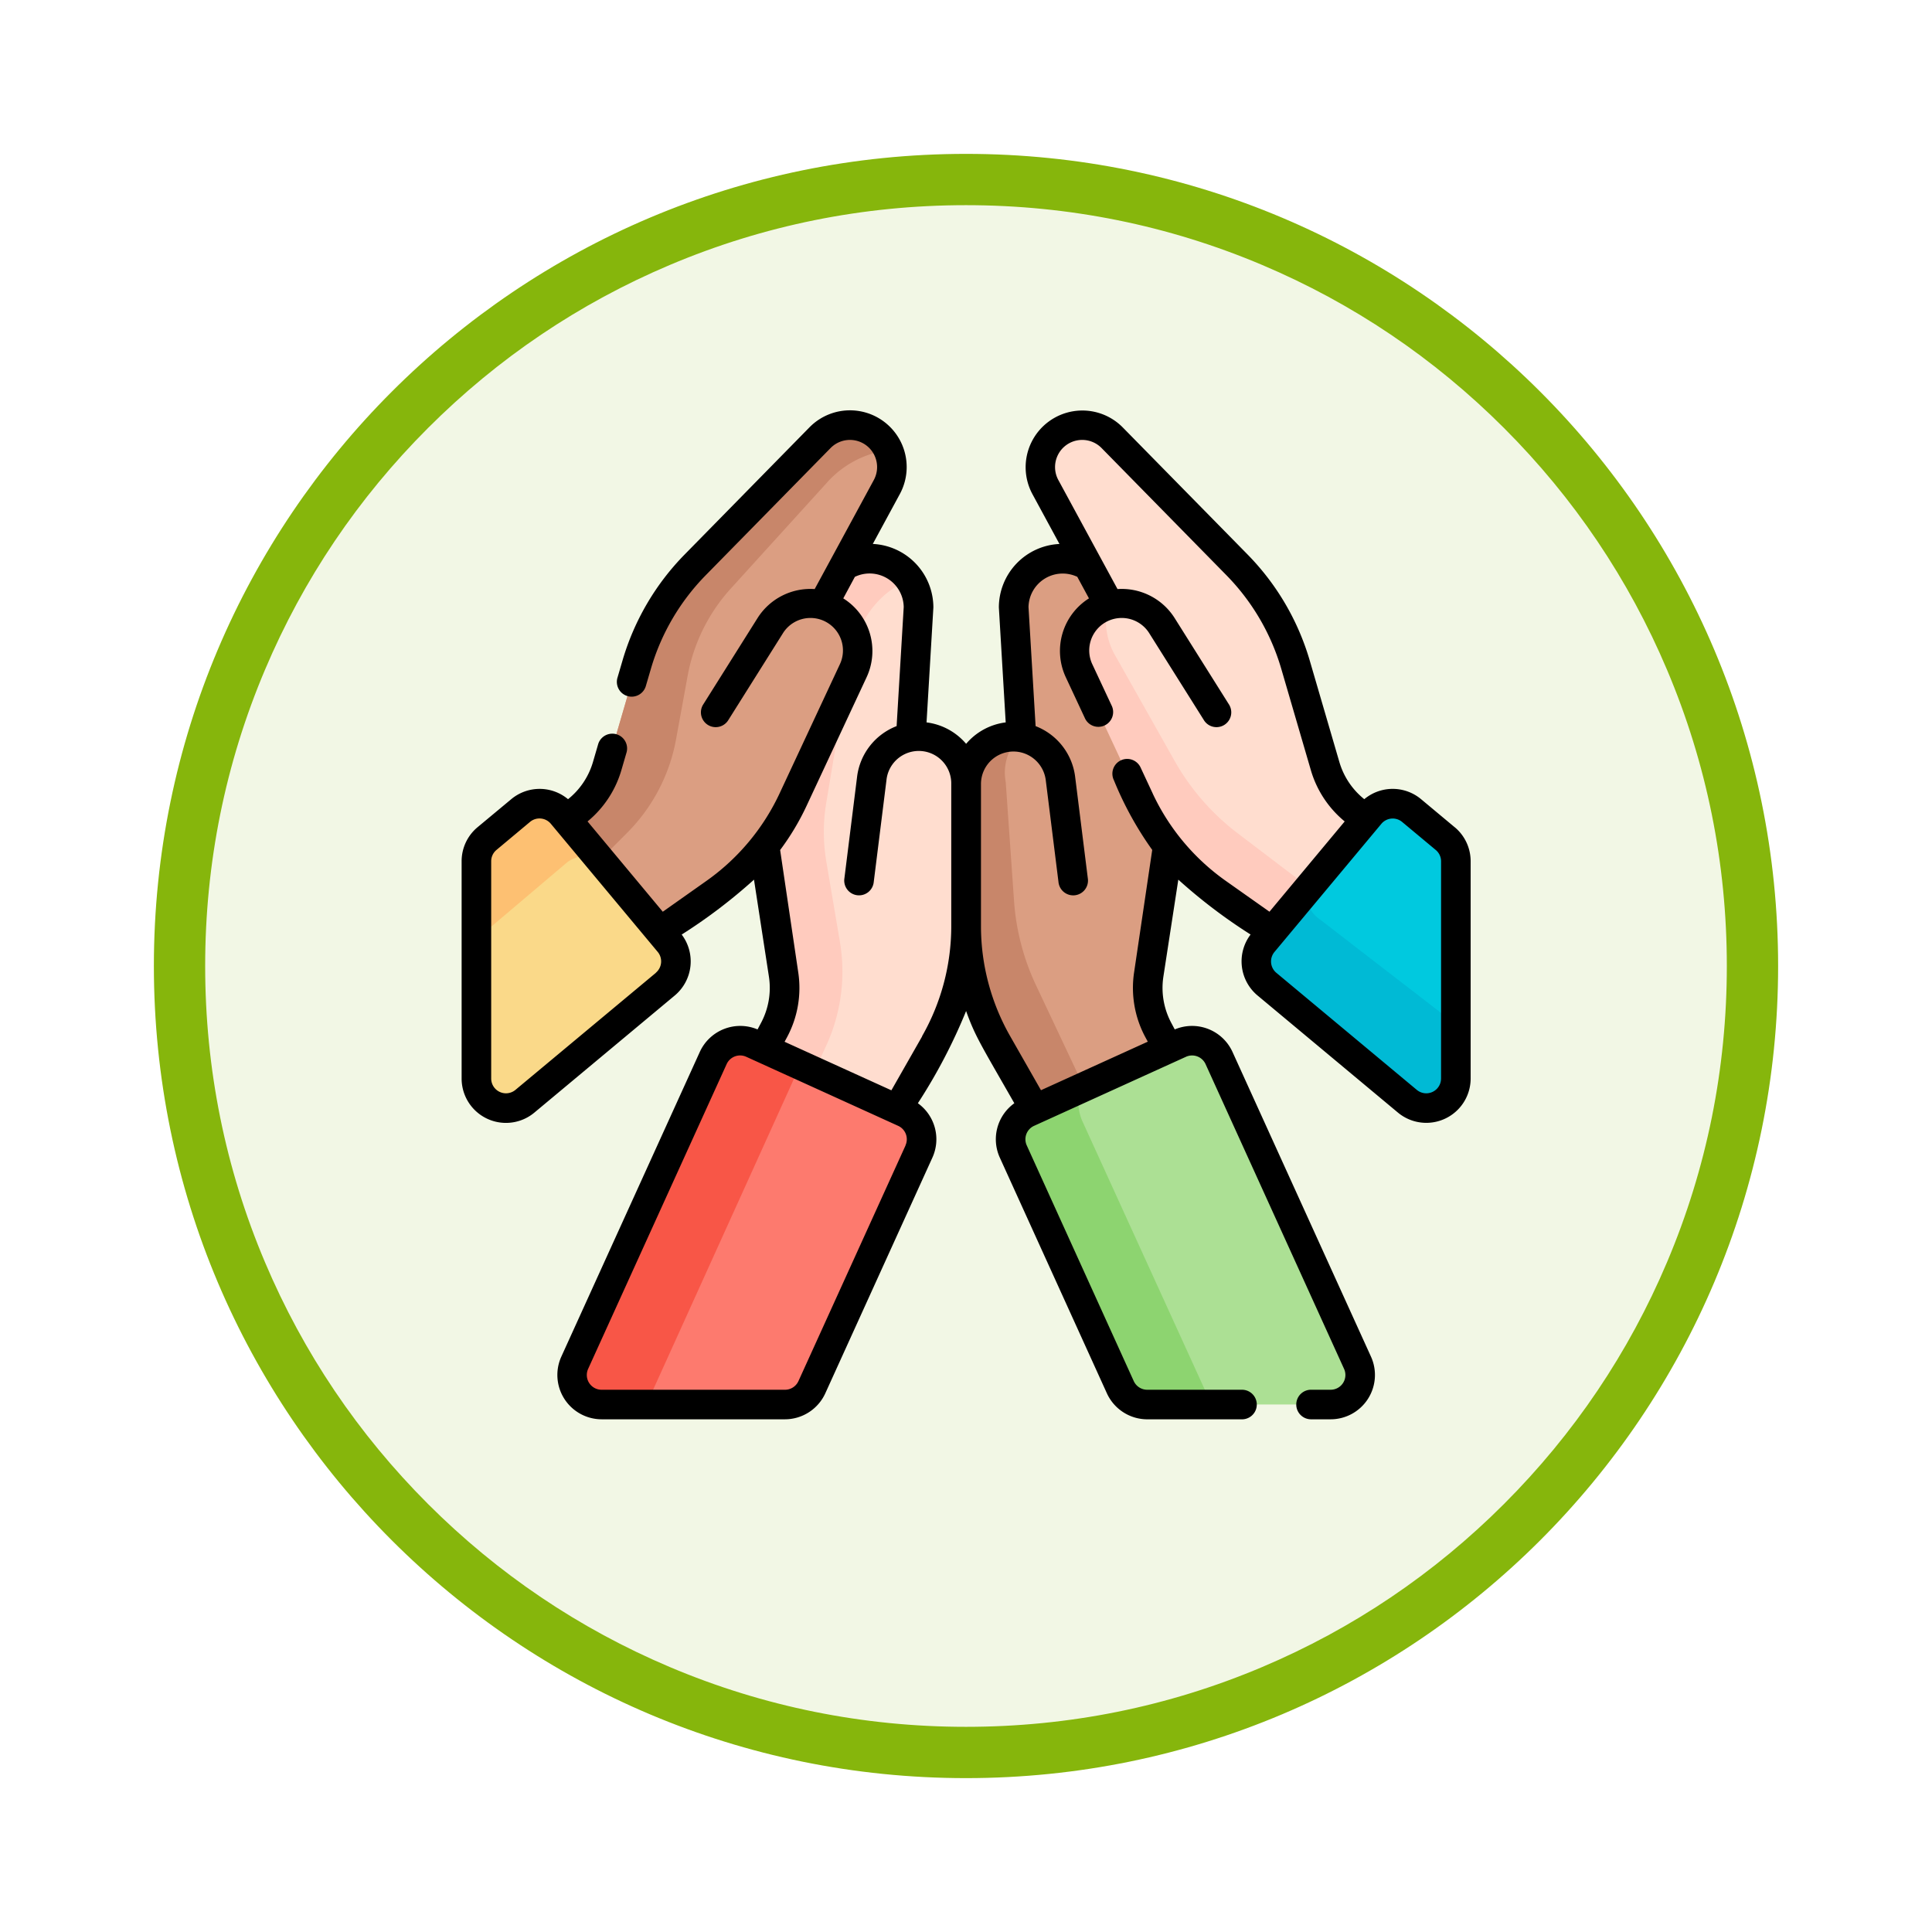 <svg xmlns="http://www.w3.org/2000/svg" xmlns:xlink="http://www.w3.org/1999/xlink" width="113" height="113" viewBox="0 0 113 113">
  <defs>
    <filter id="Trazado_982547" x="0" y="0" width="113" height="113" filterUnits="userSpaceOnUse">
      <feOffset dy="3" input="SourceAlpha"/>
      <feGaussianBlur stdDeviation="3" result="blur"/>
      <feFlood flood-opacity="0.161"/>
      <feComposite operator="in" in2="blur"/>
      <feComposite in="SourceGraphic"/>
    </filter>
  </defs>
  <g id="Grupo_1185227" data-name="Grupo 1185227" transform="translate(-1164 -1201)">
    <g id="Grupo_1180714" data-name="Grupo 1180714" transform="translate(-0.461 405)">
      <g id="Grupo_1174903" data-name="Grupo 1174903" transform="translate(0.461 -5152.015)">
        <g id="Grupo_1174056" data-name="Grupo 1174056" transform="translate(1173 5954.015)">
          <g id="Grupo_1172010" data-name="Grupo 1172010">
            <g id="Grupo_1171046" data-name="Grupo 1171046">
              <g id="Grupo_1148525" data-name="Grupo 1148525">
                <g transform="matrix(1, 0, 0, 1, -9, -6)" filter="url(#Trazado_982547)">
                  <g id="Trazado_982547-2" data-name="Trazado 982547" transform="translate(9 6)" fill="#f2f7e5">
                    <path d="M 47.5 93.5 C 41.289 93.5 35.265 92.284 29.595 89.886 C 24.118 87.569 19.198 84.252 14.973 80.027 C 10.748 75.802 7.431 70.882 5.114 65.405 C 2.716 59.735 1.5 53.711 1.5 47.5 C 1.5 41.289 2.716 35.265 5.114 29.595 C 7.431 24.118 10.748 19.198 14.973 14.973 C 19.198 10.748 24.118 7.431 29.595 5.114 C 35.265 2.716 41.289 1.5 47.5 1.5 C 53.711 1.5 59.735 2.716 65.405 5.114 C 70.882 7.431 75.802 10.748 80.027 14.973 C 84.252 19.198 87.569 24.118 89.886 29.595 C 92.284 35.265 93.5 41.289 93.5 47.5 C 93.5 53.711 92.284 59.735 89.886 65.405 C 87.569 70.882 84.252 75.802 80.027 80.027 C 75.802 84.252 70.882 87.569 65.405 89.886 C 59.735 92.284 53.711 93.5 47.5 93.5 Z" stroke="none"/>
                    <path d="M 47.5 3 C 41.491 3 35.664 4.176 30.18 6.496 C 24.881 8.737 20.122 11.946 16.034 16.034 C 11.946 20.122 8.737 24.881 6.496 30.18 C 4.176 35.664 3 41.491 3 47.5 C 3 53.509 4.176 59.336 6.496 64.82 C 8.737 70.119 11.946 74.878 16.034 78.966 C 20.122 83.054 24.881 86.263 30.18 88.504 C 35.664 90.824 41.491 92 47.5 92 C 53.509 92 59.336 90.824 64.82 88.504 C 70.119 86.263 74.878 83.054 78.966 78.966 C 83.054 74.878 86.263 70.119 88.504 64.82 C 90.824 59.336 92 53.509 92 47.5 C 92 41.491 90.824 35.664 88.504 30.18 C 86.263 24.881 83.054 20.122 78.966 16.034 C 74.878 11.946 70.119 8.737 64.82 6.496 C 59.336 4.176 53.509 3 47.5 3 M 47.5 0 C 73.734 0 95 21.266 95 47.5 C 95 73.734 73.734 95 47.5 95 C 21.266 95 0 73.734 0 47.5 C 0 21.266 21.266 0 47.5 0 Z" stroke="none" fill="#86b60c"/>
                  </g>
                </g>
              </g>
            </g>
          </g>
        </g>
      </g>
    </g>
    <g id="compromiso-de-los-empleados" transform="translate(1191 1224.998)">
      <g id="Grupo_1185226" data-name="Grupo 1185226" transform="translate(0.865 0.866)">
        <path id="Trazado_1041805" data-name="Trazado 1041805" d="M131.822,92.848,129.4,96.763a13.836,13.836,0,0,1-1.822,6.863l-5.122,8.961H112.91l1.188-2.206,4.063-7.547a5.189,5.189,0,0,0,.559-3.247l-.943-6.134a13.829,13.829,0,0,1,.627-6.707l2.6-9.387a2.857,2.857,0,0,1,5.606.935l-.447,7.426a2.767,2.767,0,0,1,3.233,2.726Z" transform="translate(-100.759 -67.455)" fill="#ffddcf"/>
        <path id="Trazado_1041806" data-name="Trazado 1041806" d="M131.643,81.743l-1.3,7.791a10.374,10.374,0,0,0,0,3.432l.8,4.734a10.375,10.375,0,0,1-.823,6.094l-4.089,8.8-.2.439s-.174-.159-.477-.439c-.5-.46-1.341-1.251-2.324-2.206l4.063-7.547a5.189,5.189,0,0,0,.559-3.247l-.943-6.134a13.829,13.829,0,0,1,.627-6.707l2.6-9.387a2.858,2.858,0,0,1,5.1-.866c-.874.325-3.1,1.509-3.589,5.247Z" transform="translate(-109.88 -67.455)" fill="#ffcbbe"/>
        <path id="Trazado_1041807" data-name="Trazado 1041807" d="M48.744,17.113l-.067.922a2.766,2.766,0,0,1,1.776,3.839l-3.517,7.534a13.845,13.845,0,0,1-4.556,5.448l-6.53,4.612-2.693-4.042L31.15,32.414l3.034-2.259a5.188,5.188,0,0,0,1.88-2.707L37.8,21.492A13.852,13.852,0,0,1,41.21,15.68l7.313-7.45a2.452,2.452,0,0,1,3.906,2.888L49.512,16.5Z" transform="translate(-28.424 -7.495)" fill="#db9e82"/>
        <path id="Trazado_1041808" data-name="Trazado 1041808" d="M52.517,8.96a5.826,5.826,0,0,0-3.655,1.971L43.3,17.057a10.374,10.374,0,0,0-2.523,5.109L40.1,25.877a10.375,10.375,0,0,1-2.869,5.473l-4.076,4.077L31.15,32.414l3.034-2.259a5.188,5.188,0,0,0,1.88-2.707L37.8,21.492A13.852,13.852,0,0,1,41.21,15.68l7.313-7.45a2.452,2.452,0,0,1,3.994.731Z" transform="translate(-28.424 -7.495)" fill="#c8866a"/>
        <path id="Trazado_1041809" data-name="Trazado 1041809" d="M76.314,326.305l-6.263,13.786a1.732,1.732,0,0,1-1.575,1.013H57.756a1.728,1.728,0,0,1-1.574-2.444l8.1-17.824a1.73,1.73,0,0,1,2.289-.859l.679.309.923.618,2.006.714.006,0,5.27,2.4A1.728,1.728,0,0,1,76.314,326.305Z" transform="translate(-50.431 -283.819)" fill="#fd7a6e"/>
        <path id="Trazado_1041810" data-name="Trazado 1041810" d="M70.179,321.618a1.023,1.023,0,0,0-1.267.637L60.376,341.1h-2.62a1.728,1.728,0,0,1-1.574-2.444l8.1-17.824a1.73,1.73,0,0,1,2.289-.859Z" transform="translate(-50.431 -283.819)" fill="#f85647"/>
        <path id="Trazado_1041811" data-name="Trazado 1041811" d="M18.553,210.126l-8.216,6.853A1.73,1.73,0,0,1,7.5,215.651V202.942a1.732,1.732,0,0,1,.621-1.328l1.964-1.638a1.729,1.729,0,0,1,2.436.22l.229.276.462.941,1.526,1.443h0l4.032,4.833A1.73,1.73,0,0,1,18.553,210.126Z" transform="translate(-7.5 -177.432)" fill="#fad989"/>
        <path id="Trazado_1041812" data-name="Trazado 1041812" d="M12.521,200.2l2.218,2.659a1.818,1.818,0,0,0-1.914.13L7.5,207.5v-4.553a1.732,1.732,0,0,1,.621-1.328l1.964-1.638A1.729,1.729,0,0,1,12.521,200.2Z" transform="translate(-7.5 -177.432)" fill="#fdc072"/>
        <path id="Trazado_1041813" data-name="Trazado 1041813" d="M272.461,112.588h-9.547l-.543-.95-4.579-8.012a13.836,13.836,0,0,1-1.823-6.863l.959-3.6-.959-4.714a2.768,2.768,0,0,1,3.1-2.746l.129.02.29-.848-.4-.9-.348-5.854a2.858,2.858,0,0,1,5.612-.76l2.6,9.387a13.829,13.829,0,0,1,.627,6.707l-.943,6.134a5.189,5.189,0,0,0,.559,3.247Z" transform="translate(-227.328 -67.455)" fill="#db9e82"/>
        <path id="Trazado_1041814" data-name="Trazado 1041814" d="M265.066,190.757s-1.294.407-2.7.8l-4.579-8.012a13.836,13.836,0,0,1-1.823-6.863v-8.316a2.768,2.768,0,0,1,3.1-2.746,3.02,3.02,0,0,0-.777,2.633l.486,6.955a13.84,13.84,0,0,0,1.283,4.923Z" transform="translate(-227.328 -147.372)" fill="#c8866a"/>
        <path id="Trazado_1041815" data-name="Trazado 1041815" d="M315.2,32.414l-2.912,4.369L310.5,39.468l-6.53-4.612a13.828,13.828,0,0,1-2.918-2.779L296.4,19.8l1.145-1.729c.04-.014.082-.025.123-.037V16.61l-.811-.073-2.94-5.42a2.452,2.452,0,0,1,3.905-2.888l7.313,7.45a13.853,13.853,0,0,1,3.406,5.812l1.74,5.956a5.188,5.188,0,0,0,1.88,2.707Z" transform="translate(-260.639 -7.495)" fill="#ffddcf"/>
        <path id="Trazado_1041816" data-name="Trazado 1041816" d="M327.721,117.958l-1.789,2.685-6.53-4.612a13.845,13.845,0,0,1-4.556-5.448l-3.517-7.534a2.766,2.766,0,0,1,1.653-3.8,4.094,4.094,0,0,0,.513,3l3.423,6.072a13.833,13.833,0,0,0,3.678,4.219Z" transform="translate(-276.074 -88.67)" fill="#ffcbbe"/>
        <path id="Trazado_1041817" data-name="Trazado 1041817" d="M297.274,341.1H286.553a1.731,1.731,0,0,1-1.575-1.013l-6.263-13.786a1.728,1.728,0,0,1,.859-2.289l.4-.182h0l1.448-.195,1.428-1.112,5.607-2.549a1.73,1.73,0,0,1,2.289.859l8.1,17.824A1.728,1.728,0,0,1,297.274,341.1Z" transform="translate(-247.314 -283.819)" fill="#ace094"/>
        <path id="Trazado_1041818" data-name="Trazado 1041818" d="M290.312,361.855h-3.759a1.732,1.732,0,0,1-1.575-1.013l-6.263-13.786a1.728,1.728,0,0,1,.859-2.289l3.277-1.489s-.639.6-.129,1.931Z" transform="translate(-247.314 -304.57)" fill="#8dd470"/>
        <path id="Trazado_1041819" data-name="Trazado 1041819" d="M414.845,202.942v12.709a1.73,1.73,0,0,1-2.837,1.328l-8.216-6.853a1.73,1.73,0,0,1-.22-2.436l.526-.629,1.233-.87.921-1.713a0,0,0,0,0,0,0l3.57-4.279a1.729,1.729,0,0,1,2.436-.22l1.964,1.638A1.732,1.732,0,0,1,414.845,202.942Z" transform="translate(-357.56 -177.432)" fill="#00c9df"/>
        <path id="Trazado_1041820" data-name="Trazado 1041820" d="M414.845,250.109v3.171a1.73,1.73,0,0,1-2.837,1.328l-8.216-6.853a1.73,1.73,0,0,1-.22-2.436l2.68-3.213a1.57,1.57,0,0,0,.609,1.841Z" transform="translate(-357.56 -215.062)" fill="#00bad5"/>
      </g>
      <path id="Trazado_1041821" data-name="Trazado 1041821" d="M58.081,24.384l-1.964-1.639a2.59,2.59,0,0,0-3.322,0,4.35,4.35,0,0,1-1.456-2.17L49.6,14.62A14.768,14.768,0,0,0,45.98,8.445L38.667,1A3.317,3.317,0,0,0,33.384,4.9l1.582,2.918a3.722,3.722,0,0,0-3.544,3.713l.4,6.723a3.629,3.629,0,0,0-2.315,1.253,3.629,3.629,0,0,0-2.315-1.253l.4-6.723a3.726,3.726,0,0,0-3.543-3.715L25.629,4.9A3.317,3.317,0,0,0,20.346.995l-7.313,7.45A14.768,14.768,0,0,0,9.414,14.62l-.293,1a.865.865,0,1,0,1.66.485l.293-1a13.032,13.032,0,0,1,3.194-5.449l7.313-7.45a1.588,1.588,0,0,1,2.528,1.87l-3.46,6.38a3.658,3.658,0,0,0-3.335,1.686l-3.2,5.089a.865.865,0,0,0,1.464.92l3.2-5.089a1.9,1.9,0,0,1,3.333,1.817l-3.517,7.534a13,13,0,0,1-4.271,5.108l-2.558,1.807-4.4-5.281a6.093,6.093,0,0,0,1.975-2.986l.311-1.067a.865.865,0,0,0-1.66-.484l-.311,1.067a4.351,4.351,0,0,1-1.456,2.169,2.59,2.59,0,0,0-3.323,0L.932,24.384A2.586,2.586,0,0,0,0,26.376V39.084a2.593,2.593,0,0,0,4.255,1.992l8.216-6.853a2.6,2.6,0,0,0,.4-3.56A31.355,31.355,0,0,0,17.1,27.452l.874,5.678a4.35,4.35,0,0,1-.466,2.706l-.2.376a2.6,2.6,0,0,0-3.376,1.313l-8.1,17.823a2.594,2.594,0,0,0,2.361,3.667H18.91a2.6,2.6,0,0,0,2.361-1.521L27.534,43.71a2.593,2.593,0,0,0-.849-3.181,32.039,32.039,0,0,0,2.821-5.394c.529,1.477.854,1.952,2.821,5.394a2.593,2.593,0,0,0-.849,3.181L37.743,57.5A2.6,2.6,0,0,0,40.1,59.016h5.572a.865.865,0,0,0,0-1.729H40.1a.868.868,0,0,1-.788-.506L33.053,42.994a.863.863,0,0,1,.43-1.144l8.884-4.038a.866.866,0,0,1,1.145.429l8.1,17.824a.862.862,0,0,1-.787,1.221H49.711a.865.865,0,1,0,0,1.729h1.114a2.593,2.593,0,0,0,2.361-3.666l-8.1-17.824a2.6,2.6,0,0,0-3.376-1.313l-.2-.376a4.351,4.351,0,0,1-.466-2.707l.874-5.678a31.166,31.166,0,0,0,4.227,3.21,2.6,2.6,0,0,0,.4,3.56l8.216,6.853a2.594,2.594,0,0,0,4.255-1.992V26.376a2.587,2.587,0,0,0-.932-1.992ZM11.363,32.9,3.147,39.748a.865.865,0,0,1-1.418-.664V26.376a.862.862,0,0,1,.311-.664L4,24.074a.864.864,0,0,1,1.218.11l6.251,7.494a.867.867,0,0,1-.11,1.218Zm14.6,10.1L19.7,56.78a.866.866,0,0,1-.787.507H8.189A.864.864,0,0,1,7.4,56.064l8.1-17.823a.866.866,0,0,1,1.145-.43l8.885,4.039A.863.863,0,0,1,25.96,42.994Zm.973-6.385-1.8,3.158-6.247-2.839.147-.273a6.09,6.09,0,0,0,.652-3.788l-1.059-7.155a14.7,14.7,0,0,0,1.539-2.568l3.517-7.534A3.635,3.635,0,0,0,22.322,11L23,9.741a1.994,1.994,0,0,1,2.857,1.767l-.415,6.963a3.658,3.658,0,0,0-2.309,2.938l-.745,5.964a.865.865,0,1,0,1.716.214l.745-5.964a1.9,1.9,0,0,1,3.789.236v8.316a12.991,12.991,0,0,1-1.709,6.435Zm13.486-14.2-.7-1.5a.865.865,0,1,0-1.567.731,19.792,19.792,0,0,0,2.237,4.066l-1.059,7.155a6.091,6.091,0,0,0,.652,3.789l.147.272-6.247,2.839-1.8-3.158a12.991,12.991,0,0,1-1.709-6.435V21.859a1.9,1.9,0,0,1,2.223-1.874h0a1.913,1.913,0,0,1,1.565,1.639l.745,5.964a.865.865,0,1,0,1.716-.214l-.745-5.964a3.658,3.658,0,0,0-2.309-2.938l-.415-6.963A2,2,0,0,1,35.966,9.72l.041.016L36.692,11a3.635,3.635,0,0,0-1.356,4.611l1.11,2.378a.865.865,0,1,0,1.567-.731L36.9,14.879a1.9,1.9,0,0,1,3.333-1.817l3.2,5.089a.865.865,0,0,0,1.464-.92l-3.2-5.089a3.658,3.658,0,0,0-3.335-1.686L34.9,4.076a1.588,1.588,0,0,1,2.528-1.87l7.313,7.45a13.032,13.032,0,0,1,3.194,5.449l1.739,5.956a6.092,6.092,0,0,0,1.975,2.986l-4.4,5.28L44.69,27.52a13,13,0,0,1-4.271-5.107ZM57.285,39.084a.865.865,0,0,1-1.418.664L47.651,32.9a.867.867,0,0,1-.11-1.218l6.252-7.494a.864.864,0,0,1,1.218-.11l1.964,1.638a.862.862,0,0,1,.311.664V39.084Z"/>
    </g>
  </g>
</svg>
